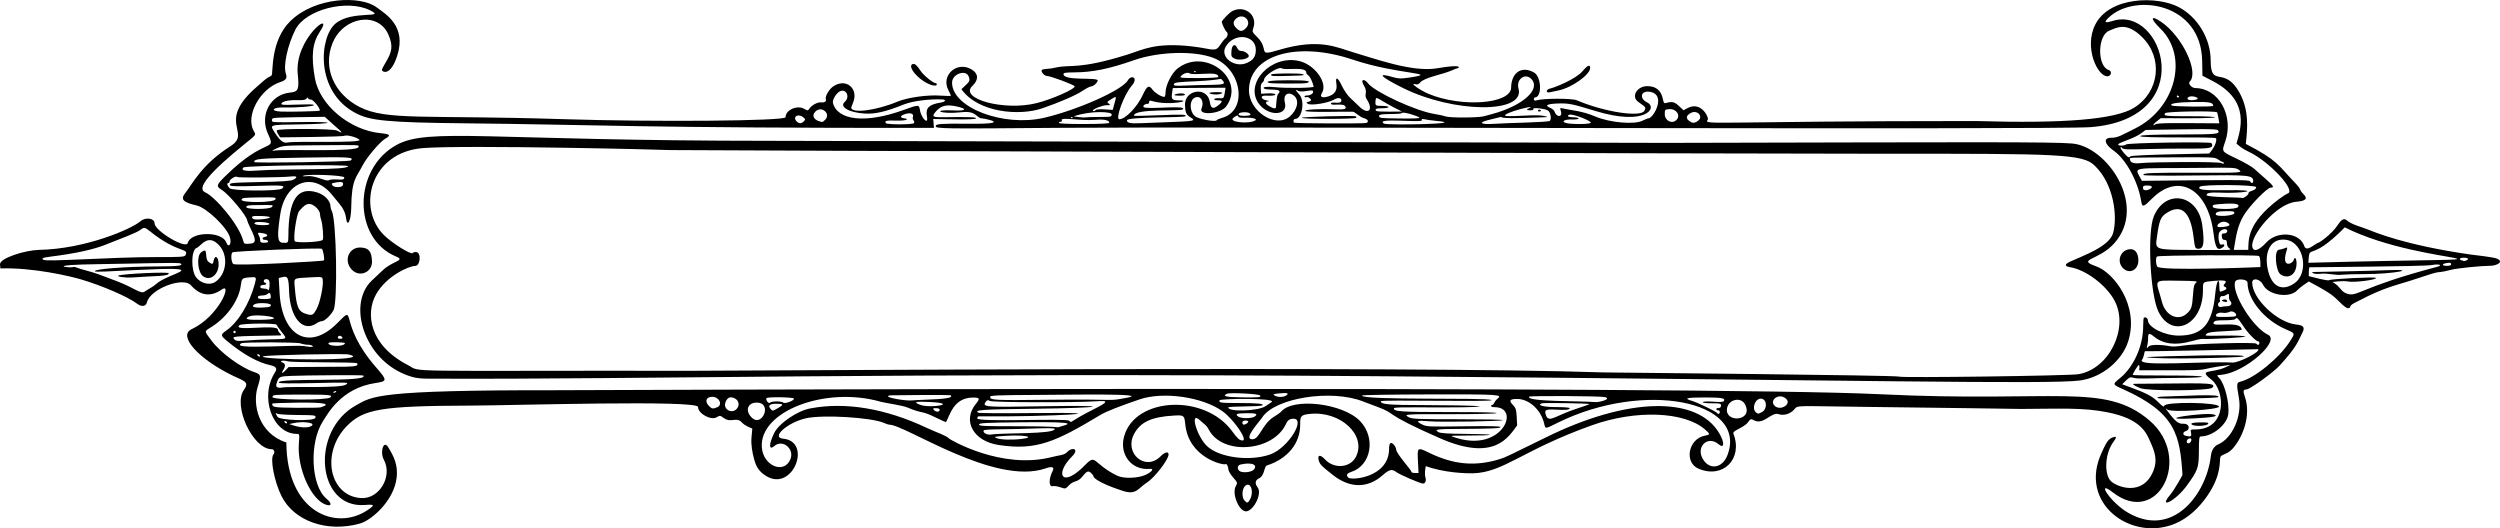 <?xml version="1.0"?>
<svg width="4000" height="845" xmlns="http://www.w3.org/2000/svg" xmlns:svg="http://www.w3.org/2000/svg" enable-background="new 0 0 4000 3775.532" version="1.1" xml:space="preserve">
 <g class="layer">
  <title>Layer 1</title>
  <g id="g10" transform="matrix(1 0 0 1 -3.499 -736.959)">
   <path d="m3366.51,1460.46c3.18,-6.7 8.13,-19.88 15.66,-23.02c7.98,-3.32 8.84,-1.47 2.93,6.31c-13.55,17.83 -15.87,52.24 -3.62,63.54c9.25,8.52 50.71,25.1 67.62,-17.46c6.78,-17.06 1.82,-30.53 -5.07,-45.88c-6.33,-14.11 -14.31,-36.54 -68.58,-47.34c-39.79,-7.92 -76.92,-5.56 -138.77,-5.35c0,0 -135.62,-2.06 -243.07,-3.23c-122.25,-1.34 -112.54,-3.41 -119.87,4.64c-6.07,6.68 -16.65,9.68 -24.46,6.94c-11.55,-4.04 -23.95,17.76 -39.1,9.96c-5.39,-2.77 -5.68,-2.69 -9.6,2.63c-7.12,9.68 -25.67,13.38 -23.63,18.63c15.68,40.36 -16.7,72.8 -55.88,55.99c-23.47,-10.07 -16.06,-48.01 10.31,-52.8c8.76,-1.59 8.76,-2.46 0,-10.03c-33.27,-28.77 -110.71,-31.61 -180.68,-6.63c-112.48,40.17 -140.93,75.55 -190.68,76.89c-9.7,0.26 -45.86,-0.67 -75.29,-11.53c-0.7,4.41 -2.35,11.88 -0.48,18.33c1.51,5.25 -0.33,9.61 -4.06,9.62c-4.01,0 -36.96,-14.18 -42.26,-18.2c-7.35,-5.57 -11.45,-4.62 -22.57,5.17c-23.56,20.77 -51.88,20.68 -78.68,-0.26c-18.72,-14.63 -21.39,-17.34 -23.15,-23.59c-2.6,-9.2 2.29,-10.13 9.89,-1.87c14.63,15.88 40.66,13.69 49.62,-4.17c17.33,-34.5 -25.09,-73.82 -73.89,-68.51c-14.03,1.53 -15.48,3.14 -15.35,16.98c0.29,29.77 -19.93,54.73 -52.93,65.35c-5.27,1.7 -3.65,16.24 -12.55,20.53c-6.75,3.25 -7.51,8.15 -2.34,15.12c6.68,9 -5,34.52 -17.28,37.76c-11.55,3.04 -25.13,-27.72 -17.85,-40.44c2.92,-5.11 2.82,-5.4 -4.45,-13.78c-4.09,-4.7 -7.45,-10.4 -7.47,-12.66c-0.04,-4.78 -3.01,-10.15 -4.68,-8.48c-2.25,2.26 -58.95,-9.54 -64.36,-64.02c-1.41,-14.14 -2.06,-14.63 -17.91,-13.74c-36.1,2.04 -53.82,10.24 -64.05,29.65c-16.24,30.84 18.26,60 42.3,35.75c7.12,-7.17 12.95,-8.54 12.96,-3.03c0.02,8.07 -22.46,37.15 -34.64,44.84c-14.21,8.96 -16.66,20.99 -39.86,12.87c-1.01,-0.36 -46.12,-14.63 -46.12,-24.37c-6.68,-8.43 -9.06,-8.31 -16.23,0.77c-9.37,11.87 -14.22,6.18 -22.93,15.53c-5.11,5.5 -5.15,5.5 -13.41,2.71c-4.55,-1.54 -9.99,-2.34 -12.08,-1.79c-6.55,1.72 -6.62,-11.79 -0.13,-24.43c3.13,-6.1 -0.97,-7.62 -11.03,-4.09c-81.76,28.65 -224.88,-69.88 -250.45,-69.84c-1.2,0 -4.84,-1.2 -8.1,-2.66c-20.05,-9.01 -98.94,-13.7 -125.62,-7.47c-29.67,6.94 -55.92,30.66 -36.02,32.55c47.06,4.49 15.44,85.67 -26.9,59.87c-11.35,-6.92 -16.26,-14.52 -19.56,-26.98c-2.96,-11.17 -5.26,-23.43 -4.2,-35.03l1.29,-14.04c-4.33,-1.84 -11.85,-4.52 -16.92,-10c-8.84,-9.56 -16.91,1.84 -28.97,-7.04c-5.56,-4.1 -5.96,-4.13 -11.18,-1.03c-9.18,5.44 -29.73,-5.93 -29.75,-16.47c-0.02,-11.52 -294.98,-2.48 -364.13,-2.22c-142.98,0.53 -171.31,5.27 -198.29,33.22c-41.4,42.89 -27.48,111.58 23.26,114.75c29.03,1.81 50.73,-34.49 36.55,-61.14c-6.77,-12.72 -0.61,-32.07 6.58,-20.65c9.92,15.75 15.93,29.48 13.87,48.57c-4,37.16 -40.09,68.81 -59.16,74.09c-52.5,14.52 -105.09,-3.99 -125.17,-44.08c-11.34,-22.63 -18.53,-59.66 -12.9,-66.46c2.88,-3.48 1.24,-8.53 -2.77,-8.52c-30.25,0.05 -62.77,-70.13 -44.19,-95.36c9.18,-12.47 -1.2,-14.22 -17.02,-21.82c-55.84,-26.86 -89.38,-64.29 -67.02,-74.8c44.34,-20.86 65.63,-75.76 48.43,-63.6c-17.62,12.45 -34.52,10.18 -49.38,-6.65c-12.64,-14.31 -65.08,5.86 -70.37,27.05c-1.75,7.03 -8.59,7.92 -16.23,2.11c-14.21,-10.8 -55.62,-28.69 -89.7,-38.76c-16.25,-4.8 -76.81,-19.22 -128.61,-17.4c0,0 -0.61,-6.34 -0.61,-6.34c-1,-10.24 40.86,-22.96 62.55,-23.37c74.6,-1.42 148.23,-33.6 162.23,-45.82c8.03,-7 22.52,-4.89 22.53,3.28c0.02,12.14 50.39,42.01 53.12,31.5c4.77,-18.37 54.54,-19.21 61.48,-1.04c3.88,10.15 9.19,2.68 5.87,-8.27c-4.94,-16.24 -37.54,-47.28 -53.36,-50.79c-21.71,-4.83 -26.16,-9.85 -17.83,-20.12c10.77,-13.27 25.6,-45.16 72.18,-74.67c35.14,-22.27 -24.64,-38.02 43.31,-96.02c5.19,-4.43 10.4,-9.62 16.06,-13.41c2.07,-1.4 5.4,-2.2 6.56,-4.13c2.48,-4.15 -2.36,-54.97 29.72,-86.43c40.08,-39.31 112.64,-40.97 137.71,-22.44c15.03,11.12 48.54,30.05 33.5,77.38c-10.97,34.52 -24.61,26.12 -24.62,23.09c0,-1.18 2.66,-6.46 5.9,-11.74c10.97,-17.86 11.95,-27.54 4.53,-44.7c-16.35,-37.81 -72.04,-29.34 -89.43,13.6c-15.77,38.94 1.95,80.84 43.13,102.02c43.35,22.3 106.25,12.52 324.13,19.51c148.63,4.77 357.57,3.01 357.56,-3.01c-0.02,-11.73 18.78,-20.02 30.19,-13.31c5.3,3.12 5.55,3.09 8.38,-0.97c3.74,-5.35 13.03,-10.19 18.3,-9.52c5.18,0.66 8.88,-1.59 7.69,-4.69c-1.74,-4.52 4.81,-16.14 11.8,-20.9c20.32,-13.87 41.12,3.36 31.62,26.2c-1.6,3.84 -2.9,7.27 -2.9,7.62c0.02,9.98 39.75,4.93 74.12,-9.42c15.97,-6.67 48.41,-11.19 68.96,-9.62c9.04,0.69 16.43,0.75 16.43,0.13c0,-0.61 -1.8,-4.56 -4,-8.76c-12.66,-24.18 14.27,-47.63 37.75,-32.86c10.53,6.61 10.76,16.35 0.62,25.95c-21.94,20.77 51.26,40.43 102.67,27.58c24.7,-6.17 62.5,-22.9 60.92,-26.96c-0.97,-2.48 -38.62,-16.5 -44.28,-16.48c-3.9,0 -9.94,-6.68 -8.36,-9.25c1.7,-2.77 9.21,-1.18 21.38,-4.02c25.32,-5.87 36.17,3.87 115.72,-20.97c24.49,-7.65 44.15,-19.96 104.08,-13.01c31.97,3.71 36.55,10.02 44.25,-2.27c2.83,-4.52 6.7,-9.33 8.6,-10.68c3.73,-2.66 4.61,-8.81 1.53,-10.71c-1.8,-1.11 -7.54,-13.16 -7.47,-15.68c0.07,-2.31 12.22,-14.84 16.6,-17.12c20.14,-10.47 41.23,6.47 33.8,27.14c-2.03,5.65 -1.74,6.31 6.38,14.41c20.76,20.69 -2.11,31.47 34.77,20.44c64.49,-19.27 92.83,-3.77 116.84,3.24c36.14,10.55 96.49,32.94 136.13,26.16c44.2,-7.56 34.31,-0.09 32.83,-0.09c-1.05,0 -5.48,1.67 -9.85,3.7c-12.6,5.86 -43.67,10.98 -50.33,19.37c-2.18,2.75 -4.2,3.42 -7.5,2.49c-10.04,-2.8 7.08,9.6 21.48,15.57c53.15,22.01 131.3,16.04 131.78,-10.08c0.44,-24.46 17.08,-35.37 36.79,-24.11c11.92,6.81 12.96,39.75 1.26,39.77c-1.41,0 -3.84,6.83 2.7,4.69c10.26,-3.34 56.64,-3.42 64.34,-0.11c43.88,18.84 103.18,27.85 108.35,16.47c2.37,-5.22 2.52,-5.01 -10.01,-13.89c-11.98,-8.5 -2.04,-25.4 14.81,-25.18c14.09,0.18 22.17,7.17 24.75,21.41c0.81,4.49 2.04,6.32 3.88,5.8c14.34,-4.12 15.57,-1.19 28.97,11.4l6.28,-3.39c22.14,-11.98 35.04,15.54 32.43,18.71c-7.43,9.01 12.27,1.87 429.66,1.87c141.03,4.24 222.39,-2.59 252.41,-21.19c40.76,-25.26 47.01,-79.49 13.02,-113.09c-25.6,-25.3 -41.01,-14.84 -52.59,-10.29c-19.08,7.49 -19.62,57.04 -0.69,63.02c5.19,1.63 4.07,9.1 -1.49,9.91c-15.55,2.24 -39.27,-45.5 -20.08,-82.97c23,-44.9 99.27,-45.81 133.59,-27.59c30.48,16.17 50.93,50.95 50.92,85.28c-0.01,45.28 21.66,7.38 45.99,51.36c15.74,28.46 13,57.01 10.2,82.12c51.23,26.52 51.07,33.38 78,61.45c12.95,13.49 6.24,10.88 14.04,18.66c7.59,7.56 4.38,11.1 -11.36,12.5c-32.72,2.91 -75.5,56.4 -69.96,73.2c3.55,10.8 17.99,-3.41 21.42,-7.31c17.71,-20.2 54.39,-17.12 61.51,5.16c3.41,10.69 18.9,-5.56 22.64,-5.57c1.05,0 21.13,-13.17 31.09,-28.68c5.45,-8.47 9.92,-10.84 13.89,-7.37c7.84,6.85 21.47,10.1 30.95,13.77c14.81,5.73 61.28,25.92 167.42,41.22c3.8,0.55 36.77,4.02 42.36,6.59c12.18,5.59 -2.24,11.22 -8.89,11.3c-17.88,0.21 -54.16,3.9 -64.83,6.6c-31.14,7.88 -6.11,-2.35 -55.77,14.4c-31.56,10.64 -48.89,12.38 -92.63,35.57c-2.21,1.17 -12.6,5.53 -12.6,8.89c-1.91,5.01 -7.02,2.84 -16.83,-7.12c-10.44,-10.62 -17.7,-15.77 -37.2,-26.37l-12.47,-6.77c-5.09,3.46 -13.81,9.11 -18.44,14.1c-12.49,13.47 -46.72,7.82 -54.87,-9.05c-4.49,-9.29 -17.23,-11.63 -17.21,-3.17c0.04,25.72 40.22,63.93 70.44,67c11.77,1.19 14.29,4.58 9.8,13.17c-6.86,13.11 -7.56,21.09 -35.91,52.06c-10.78,11.78 -48.12,38.68 -53.72,38.68c-4.97,0.01 -5.55,2.65 -2.48,11.31c10.45,29.47 -2.65,64.62 -19.62,83.57c-8.49,9.48 -17.33,8.37 -19.42,13.35c-1.93,4.6 3.04,27 -20.58,61.46c-13.11,19.14 -30.46,36.05 -52.12,45.09c-69.74,29.13 -155.81,-32.49 -116.91,-114.4zm174.37,6c1.02,-9.1 5.23,-15.72 11.8,-18.53c22.37,-9.59 38.21,-44.99 33.1,-74c-4.04,-22.87 -3.87,-24.77 2.29,-26.26c22.77,-5.52 62.73,-38.16 79.77,-65.16c8.04,-12.72 8.32,-12.03 -7.84,-19.06c-33.73,-14.67 -60.3,-47.26 -60.46,-74.17c-0.03,-6.1 -18.01,-7.3 -19.89,-1.33c-5.73,18.15 28.46,73.14 52.54,84.52c20.72,9.79 -35.77,59.46 -72.79,63.99c-9.6,1.17 -10.13,0.06 -5.08,5.43c8.81,9.33 16.53,40.07 14.47,57.55c-2,16.97 -25.25,35.82 -44.22,35.85c-2.32,0.01 -2.81,4 -2.87,23.45c-0.09,26.66 -1.5,30.7 -19.21,55.06c-18.53,25.49 -46.06,38.09 -27.17,15.4c8.78,-10.54 20.71,-33.28 20.16,-32.28c-4.07,-63.45 -10.58,-99.41 -95.09,-137.24c-17.28,-7.74 -17.25,-7.63 -4.77,-17.81c22.08,-18.03 37.03,-51.74 36.97,-83.38c-0.01,-6.59 0.48,-12.49 1.1,-13.11c1.92,-1.93 6.39,0.74 6.39,3.82c0.02,11.43 26.73,24.8 49.43,24.74c38.14,-0.09 53.81,-18.22 58.46,-67.68c1.91,-20.21 6.48,-27.36 6.52,-10.18c0.01,10.69 1.27,7.63 7.98,5.25c4.06,-1.44 4.25,-4.24 0.38,-5.71c-7.61,-2.91 17.99,-12.46 -17.31,-9.2c-18.09,1.67 -17.35,1.02 -17.32,15.2c0.09,55.14 -48.92,78.65 -71.15,34.13c-13.3,-26.62 -18.21,-126.75 -7.49,-152.58c18.57,-44.74 70.78,-35.48 77.47,13.74c3.88,28.61 2.45,38.06 -5.78,38.07c-5.6,0.01 -5.91,-0.71 -8.11,-18.96c-4.91,-40.84 -20.08,-53.83 -43.96,-37.66c-8.67,5.88 -10.85,11.39 -14.44,36.57c-3.2,22.36 -5.23,21.62 60.21,21.96c62.15,0.32 59.67,0.44 55.25,-2.79c-6.7,-4.9 -0.55,-13.28 -7.42,-13.27c-2.7,0.01 -3.92,-1.44 -4.36,-5.15c-0.48,-4.12 0.17,-5.16 3.17,-5.17c4.04,-0.01 6.69,-2.77 5.11,-5.33c-2.39,-3.85 -12,0.08 -13.04,5.33c-1.66,8.37 0.71,19.18 3.93,17.93c4.49,-1.73 6.63,0.99 2.98,3.78c-9.29,7.07 -12.39,2.56 -15.56,-22.62c-8.92,-70.72 -56.14,-97.11 -98.21,-54.9c-13.99,14.04 -15.71,14.43 -17.45,3.89c-5.26,-31.9 -24.46,-66.93 -44.29,-80.78c-15.01,-10.49 -16.64,-20.62 -3.29,-20.44c10.01,0.14 15.81,-3.86 37.59,-14.67c65.38,-32.46 86.38,-115.62 40.47,-160.25c-16.33,-15.88 -15.65,-22 1.2,-10.7c33.64,22.57 61.38,80.48 45.96,95.96c-3.05,3.05 3.23,10.14 9.02,10.18c37.49,0.26 62.09,44.43 47.77,85.75c-5.67,16.38 -6.4,15.29 18.02,27.05c12.14,5.84 24.7,13 27.92,15.9c24.93,22.53 36.88,30.57 26.92,30.59c-5.68,0.01 -33.6,28.62 -42.86,43.92c-10.16,16.79 -12.24,31.24 -16.25,55.66l23.16,-0.04c0.55,-16.3 -2.11,-42.33 48.75,-80.94c5.39,-4.1 11.93,-8.26 14.53,-9.25c13.55,-5.18 -30.9,-52.33 -63.32,-67.17c-9.51,-4.35 -14.82,-9.29 -18.85,-12.64c5.62,-20.16 23.92,-67.97 -37.88,-100.02l-16.55,-8.58c0,0 -0.42,-23.68 -0.42,-23.68c-1.67,-92.62 -106.76,-108.29 -148.39,-70.46c-9.51,8.64 -7.98,10.63 5.01,6.51c81,-25.69 139.65,156.11 -35.08,169.9c-56.3,4.44 -1414.17,-0.84 -1643.29,1.06c-197.49,1.64 -204.59,1.55 -204.6,-2.84c0,-3.5 9.3,-4.14 52.98,-3.65c73.84,0.83 23.51,-8.78 18.81,-8.87c-0.78,-0.02 -3.11,-1.5 -5.18,-3.31c-7.25,-6.31 -13.26,-7.63 -27.61,-6.06c-31.64,3.48 -47.81,-5 -9.67,-3.06c19.1,0.96 21.84,-2.33 5.14,-6.17c-16.61,-3.82 -25.67,-1.84 -33.78,7.4c-7.66,8.73 -6.2,9.9 11.96,9.61c39.19,-0.63 53.78,-0.09 51.78,1.92c-2.55,2.56 -43.62,1.34 -68.35,0.94l1.11,14.23c-462.72,0.45 -559.2,-5.48 -746.11,-7.27c-131.99,-1.26 -156.75,-4.7 -179.03,-16.34c-65.36,-34.11 -58.55,-121.75 -32.07,-143.57c26.08,-21.5 81.72,-7.43 55.34,-20.79c-36.65,-18.58 -103.6,-1.42 -119.8,30.7c-12.65,25.08 -19.72,57.89 -15.22,70.72c2.46,7.02 0.3,10.15 -9.2,13.3c-32.48,10.78 -55.97,54.42 -42.17,78.36c3.68,6.39 4.36,5.38 -13.48,19.79c-57.68,46.6 -78.57,71.89 -64.5,78.09c16.1,7.09 54.54,51.72 61.2,78.08c1.12,4.43 1.93,4.78 9.91,4.25c10.73,-0.71 11.13,-5.13 2.13,-23.61c-3.14,-6.45 -5.71,-12.43 -5.71,-13.3c-0.01,-6.81 -29.18,-42.01 -40.72,-49.14c-9.28,-5.72 -8.83,-7.76 4.62,-21.11c67.42,-66.92 83.34,-37.7 69.13,-68.95c-13.65,-30.01 4.22,-62.84 35.79,-65.75c12.84,-1.19 14.49,-5.22 11.98,-29.28c-5.98,-57.34 59.95,-105.25 35.32,-68.04c-11.97,18.08 -14.16,38.91 -7.86,74.49c7.59,42.86 55.57,82.97 105.06,87.84c15.42,1.52 16.96,3.34 7.43,8.82c-8.39,4.83 -29.94,30.29 -36.29,42.88c-9.9,19.62 -17.54,20.96 -18.13,68c-0.26,20.49 -6.33,32.19 -8.29,15.97c-0.94,-7.88 -4.55,-15.61 -10.61,-22.76c-3.18,-3.75 -8.49,-10.19 -11.8,-14.3c-30.39,-37.72 -74.83,-21.13 -82.79,30.9c-5.4,35.3 -4.65,45.08 3.53,45.77c9.09,0.75 9.39,0.41 9.42,-10.83c0.18,-58.16 14.29,-79.45 46.14,-69.61c11.85,3.66 21.28,13.58 21.3,22.39c0,2.04 0.94,5.45 2.09,7.58c7.43,13.84 9.65,146.03 2.65,158.51c-4.98,8.89 -14.45,17.58 -19.16,17.59c-1.76,0 -5.11,1.35 -7.46,3c-22.13,15.56 -42.92,-8.2 -44.4,-50.75c-0.78,-22.58 -2.03,-25.07 -11.37,-22.7l-5.23,1.32l1.36,23.83c4.01,69.89 47.79,93.13 91.89,48.76c33.59,-33.79 -0.78,-2.03 63.02,70.88c17.62,20.15 17.54,21.72 -1.28,24.49c-55.21,8.15 -76.59,49.42 -84.04,60.82c-22.53,34.49 -19.53,103.55 5.41,124.2c8.87,7.34 8.63,12.65 -0.44,9.8c-23.96,-7.52 -46.67,-58.34 -43.7,-97.83c1.14,-15.09 1.05,-15.57 -2.9,-15.56c-39.55,0.07 -60.67,-59.62 -35.01,-98.94c3.64,-5.57 1.3,-9.06 -7.31,-10.89c-20.53,-4.35 -44.22,-17.61 -70.33,-39.36c-9.73,-8.11 -9.85,-9.8 -1.11,-15.77c19.33,-13.22 37.73,-43.27 46.36,-75.7c2.8,-10.54 2.6,-10.76 -9.22,-9.77c-11.2,0.93 -11.93,1.65 -13.44,13.22c-3.06,23.43 -21.9,50.23 -46.09,65.57c-12.98,8.23 -12.92,5.91 -0.57,22.54c14.11,19.02 46.43,42.87 67.79,50.04c11.5,3.87 11.82,5.18 5.86,24.23c-8.33,26.65 0.6,73.71 45.96,88.6c0.56,112.33 79.72,141.49 129.24,108.57c12.97,-8.63 12.44,-9.85 -3.77,-8.61c-76.81,5.84 -87.72,-118.45 -14,-159.46c26.04,-14.49 31.95,-24.51 318.22,-24.14c1.5,0 1832.83,-7.72 2120.99,6.42c280.73,13.74 358.78,-19.41 430.45,42.1c69.62,59.75 13.21,171.05 -58.92,114.84c-27.87,-21.72 -3.92,16.08 24.27,32.49c72.71,42.33 126.03,-31.01 132.74,-90.75zm-1308.47,-127.39c-802.29,-6.23 -1207.55,5.11 -1529.67,3.76c-13.19,-0.05 -27.76,0.71 -40.54,-3.04c-32.26,-9.49 -58.16,-32.77 -72.19,-63.3c-16.05,-34.92 -12.67,-70.96 8.52,-90.79c5.51,-5.15 13.38,-12.56 17.5,-16.47c15.81,-14.98 37.02,-15.33 21.09,-21.9c-69.51,-28.65 -69.06,-140.08 0.7,-178.42c51.39,-28.2 144.88,-6.66 600.07,-6.65c34.71,0 1393.47,3.37 1432.14,3.28c495.6,-1.16 617.15,-1.8 649.19,1.03c55.32,4.89 120.68,98.65 67.44,159.26c-24.77,28.2 -62.08,25.62 -29.28,37.22c27.95,9.88 69.15,62.74 51.38,119.57c-9.87,31.56 -41.99,57.98 -76.62,63c-46.96,6.82 -368.28,-0.86 -1099.73,-6.55zm1096.39,-3.36c49.13,-8.09 81.35,-73.21 58.11,-117.46c-13.03,-24.84 -46.1,-49.78 -71.32,-53.79c-8.95,-1.43 -8.95,-4.75 0,-8.88c20.19,-9.32 62.84,-23.91 68.92,-45.91c7.1,-25.65 1.79,-77.8 -29.79,-107.98c-19.24,-18.39 -57.69,-18.94 -333.42,-18.72c-199.54,0.17 -1936.66,-5.26 -1945.74,-5.9c-10.27,-0.72 -323.59,-8.3 -394.17,-3.29c-86.2,6.1 -106.91,96.09 -63.72,139.21c12.95,12.92 44.04,32.32 46.2,28.82c0.74,-1.19 3.36,-1.89 5.82,-1.55c8.21,1.15 6.32,22.2 -2,22.23c-10.16,0.03 -46.42,16.33 -62.7,45.78c-16.58,29.98 -11.19,80.4 50.73,112.6c24.13,12.55 -25.76,8.8 457.06,9.34c75.53,0.08 1150.62,-7.96 1455.6,2.6c1,0.03 471.43,4.46 473.7,6.72c2.25,2.25 271.7,-1.34 286.72,-3.82zm71.25,-169.96c-9.82,-10.28 -4.55,-27.22 9.28,-29.83c9.58,-1.82 15.55,5.01 15.57,17.81c0.03,15.49 -14.71,22.62 -24.85,12.02zm-2833.72,2.58c-13.64,-14.55 -4.64,-36.33 14.59,-35.34c12.59,0.64 17.1,6.19 17.79,21.87c0.79,17.87 -20.1,26.57 -32.38,13.47zm1437.38,367.31c6.69,-12.99 0.19,-29.37 -8.28,-20.88c-4.88,4.9 -5.31,17.99 -0.76,23c4.25,4.68 5.72,4.33 9.04,-2.12zm222.32,-80.61c-0.03,-19.11 11.27,-3.54 11.27,0.71c0.02,7.15 24.46,32.96 24.47,36.19c0,2.32 8.93,1.86 11.39,1.86l-0.93,-18.73c-1.13,-22.9 -1.13,-22.9 18.19,-13.53c39.5,19.15 73.88,22.11 113.52,9.77c7.72,-2.41 16.98,-6.78 72.65,-34.33c130.26,-64.46 242.19,-67.21 277.73,-6.82c8.8,14.95 8.22,25.59 -0.96,17.66c-17.17,-14.84 -36.99,3.72 -25.27,23.64c10.75,18.28 31.59,14.75 39.51,-6.68c32.2,-87.11 -134.09,-119.05 -270.6,-51.98c-22.81,11.21 -20.47,11.14 -23.12,0.69c-5.42,-21.39 -24.22,-38.16 -42.81,-38.19c-12.04,-0.02 -13.8,2.43 -6.9,9.61c4.68,4.86 5.44,7.27 6.06,19.11l0.71,13.56c-13.66,18.23 -35.84,58.95 -123.28,20.69c-94.16,-41.21 -68.06,-38.51 -100.5,-50.38c-7.75,-2.83 -17.89,-6.66 -22.54,-8.5c-50.89,-20.17 -141.56,-5.81 -161.69,25.61c-4.16,6.48 -30.88,34.85 -15.91,34.83c12.52,-0.02 14.99,-24.44 36.24,-36.95c4.29,-2.52 8.79,-5.78 9.98,-7.22c19,-22.98 98.73,-13.57 126.27,14.91c25.69,26.56 18.09,70.97 -13.94,81.42c-7.27,2.38 -8.71,5.2 -4.69,9.21c4.85,4.83 65.17,-0.24 65.15,-46.16zm-486.16,25.78c17.95,-18.56 11.35,-2.42 50.79,17.1c10.52,5.2 34.02,4.46 46.45,-1.48c9.48,-4.52 13.35,-10.01 6.55,-9.31c-29.11,3.02 -49.58,-22.36 -41.66,-51.64c17.26,-63.75 129.75,-68.88 173.41,-7.92c7.84,10.94 11.51,14.17 16.14,14.16c9.06,-0.02 -13.9,-33.63 -31.83,-46.6c-31.8,-23.01 -94.62,-32.11 -132.67,-19.21c-32.35,10.96 -53.59,19.38 -62.84,24.92c-70.87,42.41 -101.69,57.5 -163.03,48.1c-40.48,-6.2 -58.4,-38.86 -36.17,-65.92c6.9,-8.41 6.15,-10 -4.67,-9.99c-31.68,0.06 -37.21,29.46 -43.23,39.23c-0.23,0.37 -7.4,-2.79 -15.94,-7.01c-25.83,-12.78 -18.44,-4.85 -45.88,-16.33c-8.15,-3.41 -37.03,-7.53 -42.11,-9c-88.99,-25.77 -195.67,15.27 -190.7,73.35c2.52,29.38 35.57,42.75 45.66,18.48c6.92,-16.65 -12.49,-32.65 -25.69,-21.16c-8.82,7.67 -9.03,-2.67 -0.42,-20.49c7.53,-15.59 36.63,-35.59 57.66,-39.63c56.34,-10.81 120.7,-0.04 187.05,31.3c14.34,6.78 31.16,12.05 35.41,17.02c1.05,1.23 83.63,50.27 164.29,29.45c12.64,-3.26 19.38,-2.56 24.93,-8.38c7.75,-8.15 19.63,-4.88 7.41,7.37c-29,29.1 -15.71,51.65 21.09,13.59zm269.54,7.69c7.36,-8.16 -3.47,-12.38 -21.23,-8.26c-4.6,1.07 -5.62,6.26 -1.96,9.92c3.88,3.86 19.2,2.77 23.19,-1.66zm26.18,-24.35c29.86,-10.33 60.73,-62.04 33.95,-56.87c-3.78,0.73 -6.19,2.96 -8.41,7.82c-20.59,44.87 -102,50.89 -123.61,9.13c-3.91,-7.57 -5.95,-7.27 -14.46,-15.17c-16.1,-14.93 -5.38,24.66 11.13,41.11c18.78,18.71 68.09,25.51 101.4,13.98zm1470.63,-25.65c-4.86,1.28 -5.4,8.66 -0.57,7.73c3.74,-0.71 6.67,-9.33 0.57,-7.73zm-1111.24,-50.04c-8.13,0.02 -5.86,-3.74 -3.83,-3.74c2.81,-0.01 2.68,-5.15 8.11,-9.57c8.7,-7.08 4.6,-7.35 -107.79,-7.15c-62.43,0.11 -108.75,0.9 -108.75,1.86c0.02,7.99 202.66,2.78 207.13,7.25c3.35,3.33 -177.08,-1.02 -177.08,1.87c0.01,5.08 11.39,6.03 73.77,6.16c75.9,0.16 112.74,2.32 58.57,3.44c-45.8,0.95 -110.3,-1.15 -111.15,1.41c-1.79,5.41 10.1,6.25 89.2,6.27c52.73,0.01 78.23,0.62 74.53,1.78c-3.14,0.99 -36.17,1.69 -74.67,1.6c-72.21,-0.18 -74.85,0.02 -65.16,5.01c5.24,2.7 14.95,3.08 78.08,3.07c39.65,0 72.09,0.61 72.09,1.37c0,1.98 -99.27,3.57 -118.16,1.89c-19.18,-1.71 -22,-0.51 -11.45,4.85c7.78,3.94 9.43,4.02 66.92,3.2c41.32,-0.59 58.95,-0.24 58.96,1.18c0,2.16 -13.38,2.74 -68.84,3.01c-33.37,0.17 -37.76,0.91 -30.32,5.13c3.19,1.81 14.83,2.58 42.62,2.8c21.02,0.17 38.69,0.78 39.26,1.34c0.97,0.97 -9.78,1.31 -46.05,1.46c-18.23,0.07 -18.54,0.3 -5.62,4.13c72.81,21.61 101.39,-49.69 59.63,-49.62zm-756.93,50.79c23.74,-2.9 4.31,-6.78 -24.88,-4.98c-19.03,1.18 -20.2,1.47 -15.01,3.68c6.13,2.61 24.27,3.2 39.89,1.3zm1871.14,-9.56c-1.12,-5.59 -1.06,-5.63 7.23,-5.65c51.1,-0.08 47.4,-62.6 25.15,-79.81c-22.16,-17.15 1.18,-9.61 22.53,-19.59l8.44,-3.94c-72.36,8.83 -2.25,8.88 -146.39,8.71c0.19,-1.82 1.2,-8.45 -0.51,-8.43c-1.33,0.03 -9.81,13.73 -9.8,15.86c0,0.57 24.92,1 55.37,0.94c75.02,-0.13 64.98,3.64 23,3.74c-47.81,0.14 -68.67,2.33 -76.77,0.03c-6.97,-1.99 -7.02,-0.9 -18.47,10.23l13.62,5c25.32,9.28 35.16,14.56 44.14,23.62c6.58,6.66 9.04,8.2 9.48,5.93c1.33,-7 87.66,-5.83 87.67,1.18c0.01,5.16 -76.38,9.61 -82.54,4.8c-3.55,-2.77 -3.6,-2.73 -0.96,0.84c13.43,18.21 18.51,22.33 26.89,21.8c9.02,-0.57 11.48,9.29 2.99,12c-4.46,1.42 -4.62,5.96 -0.26,7.09c8.76,2.27 10.38,1.51 9.19,-4.35zm2.98,-12.51c-6.17,-2.48 -0.99,-4.39 11.96,-4.41c12.5,-0.02 14.01,0.33 11.97,2.79c-2.26,2.74 -18.4,3.83 -23.93,1.62zm34.67,-16.68c6.49,2.61 -4.16,4.49 -33.43,5.91c-74.18,3.58 20.53,-11.09 33.43,-5.91zm-91.52,-26.78c0,-1.27 3.59,-2.18 8.91,-2.26c26.75,-0.42 94.26,-5 88.41,0.87c-2.13,2.14 -97.32,3.5 -97.32,1.39zm-27.6,-15.77c-11.86,-5.12 -13.92,-6.93 -7.94,-6.93c100.27,-0.18 133.32,-3.6 123.45,6.31c-5.03,5.05 -104.05,5.58 -115.51,0.62zm-1736.67,65.32c-0.01,-2.89 -47.77,0.48 -89.6,0.61c-12.63,0.04 -23.4,0.78 -23.94,1.65c-2.25,3.66 5.15,7.77 11.99,6.66c18.32,-3 101.56,-0.2 101.55,-8.92zm-52.11,-10.69c-59.7,0.69 -68.97,1.17 -68.97,3.6c0,2.44 8.05,2.81 60.44,2.76c59.71,-0.05 65.87,1.76 65.87,1.76c10.27,-3.95 49.04,-9.33 -57.34,-8.12zm-1137.43,6.07c8.64,-5.11 -12.67,-8.33 -29.57,-4.47l-5.63,1.29l6.57,2.14c11.75,3.83 23.21,4.24 28.63,1.04zm1494.52,-8.84c-4.37,0 -6.29,3.4 -3.49,6.19c2.26,2.25 14.89,-6.21 3.49,-6.19zm-1536.52,0.8c-2.44,0 -0.19,3.75 2.32,3.75c2.44,0 0.2,-3.75 -2.32,-3.75zm1293.42,-18.57c24.13,-12.13 24.96,-14.47 4.67,-13.04c-32.73,2.32 -165.5,1.93 -170.05,-0.49c-3.54,-1.89 -4.61,-1.7 -6.7,1.17c-6.29,8.63 -2.44,8.94 91.17,7.26c115.73,-2.06 101.03,2.73 -12.26,4.01c-85.57,0.96 -98.27,1.84 -91.02,6.3c1.39,0.86 38.55,1.15 82.57,0.65c163.67,-1.86 33.6,6.45 -81.83,5.17c-1.29,-0.01 -2.35,1.45 -2.34,3.26c0,6.46 142.68,-0.5 147.04,3.84c4.43,4.43 -1.1,1.9 38.75,-18.13zm-538.86,-10.9c-15.14,0.02 -18.97,14.18 -6.73,24.88c15.99,13.97 32.53,-24.93 6.73,-24.88zm1313.75,9.14c10.67,-3.37 19.06,-6.46 18.65,-6.87c-1.12,-1.12 -73.37,-2.24 -76.13,-1.19c-8.26,3.17 2.99,6.11 23.29,6.07c11.85,-0.02 21.35,0.73 21.35,1.7c0.01,2.72 -5.31,3.29 -22,2.39c-17.1,-0.92 -19.2,0.38 -15.64,9.69c4.63,12.12 15.82,-0.84 50.48,-11.79zm267.78,-6.23c-7.19,-13.85 -29.13,-7.03 -29.1,9.05c0.04,20.87 42.6,16.93 29.1,-9.05zm-2287.71,21.64c1.69,-4.41 1.17,-4.5 -29.55,-4.76c-15.92,-0.13 -30.01,-1.06 -31.3,-2.07c-3.21,-2.49 -2.95,-0.27 0.59,5.11c3.74,5.68 58.16,7.24 60.26,1.72zm1503.25,-2.33c5.61,-4.11 2.11,-5.49 -13.41,-5.29c-15.7,0.2 -18.54,1.36 -13.08,5.34c4.72,3.44 21.78,3.41 26.49,-0.05zm741.28,-9.89c-3.58,0 -4.18,-3.75 0.94,-3.76c2.5,0 3.75,-1.26 3.74,-3.76c0,-3.44 -1.25,-3.75 -15.13,-3.72c-20.4,0.03 -18.07,-4.14 2.77,-2.57c11.5,0.86 15.95,0.55 17.01,-1.18c2.75,-4.45 -3.77,-5.61 -31.42,-5.59c-28.46,0.02 -33.62,1.45 -19.69,5.48c8.48,2.45 38.63,16.96 40.17,19.32c3.39,5.24 7.12,-4.23 1.61,-4.22zm70.26,2.76c8.62,-4.48 8.26,-19.65 -0.51,-21.32c-10.25,-1.96 -17.09,16.94 -8.18,22.59c2.94,1.86 2.56,1.91 8.69,-1.27zm-1321.5,-6.21c-4.99,0.01 -5.51,0.42 -3.52,2.82c1.29,1.55 3.93,2.81 5.87,2.81c3.98,-0.01 6.3,-5.65 -2.35,-5.63zm-317.69,-0.46c3.89,-5.96 1.23,-13.18 -5.84,-15.85c-6.39,-2.42 -10.32,-0.54 -13.18,6.29c-5.2,12.43 11.63,20.88 19.02,9.56zm64.62,0.43c9.9,-5.67 9.33,-7.05 -2.92,-7.03c-10.74,0.02 -13.73,3.37 -8.05,9.02c2.88,2.87 2.31,2.97 10.97,-1.99zm780.17,-3.09c4.94,-3.29 9.36,-6.27 9.81,-6.62c8.68,-6.92 -82.25,-5.62 -83.3,-2.84c-1.49,3.89 1.55,4.32 30.26,4.35c30.52,0.03 41.97,1.17 37.87,3.78c-3.61,2.3 -54.14,1.09 -54.14,3.32c0.01,7.49 47.62,5.89 59.5,-1.99zm830.03,-14.02c-10.53,-5.86 -23.35,4.61 -15.81,12.91c9.55,10.52 31.55,-4.14 15.81,-12.91zm-1707.04,15.57c8.9,-4.07 2.85,-16.59 -8.02,-16.58c-9.86,0.02 -12.62,7.05 -5.65,14.44c4.62,4.91 6.86,5.26 13.67,2.14zm-634.8,0.29c17.96,-5.55 6.78,-7.95 -35.23,-7.57c-23.21,0.21 -42.21,0.95 -42.21,1.63c0.01,5.86 2.29,6.26 38.04,6.61c19.87,0.19 37.59,-0.11 39.4,-0.67zm973.66,-8.63c-22.05,-1.01 -25.8,0.09 -14.87,4.38c16.8,6.59 64.92,-2.08 14.87,-4.38zm-233.39,1.05c2.52,2.51 18.02,-3.39 16.98,-6.46c-0.8,-2.37 -42.37,-3 -43.82,-0.67c-1.73,2.8 3.33,9.47 5.52,7.27c2.76,-2.77 18.78,-2.67 21.32,-0.14zm1314.99,-8.8c-5.81,-1.8 -120.57,-2.45 -121.66,-0.68c-5.13,8.33 82.12,6.58 106.91,8.69c4.13,0.34 25.75,-4.59 14.75,-8.01zm-1046.93,-2.75c-1.41,-1.41 -84.85,-0.25 -96.16,-0.14c-2.32,0.02 -4.22,0.79 -4.22,1.72c0.01,2.49 27.8,7.29 37.55,6.48c21.76,-1.8 69.76,-1.16 62.83,-8.06zm282.19,3.66c37.88,-7.15 -89.09,-4.7 -144.66,-4.42c-63.82,0.32 -74.61,0.77 -74.61,3.1c0.01,5.37 6.59,5.69 94.19,4.62c115.83,-1.43 90.72,3.19 125.08,-3.3zm-1275.01,-0.37c4.92,-4.1 -1.3,-4.68 -49.8,-4.58c-40.8,0.09 -42.25,0.22 -42.76,3.85c-0.71,4.95 86.66,5.64 92.56,0.73zm1487.49,-3.27c-2.63,-2.62 -48.57,-4.86 -53.08,-2.59c-7.46,3.77 -2.02,5.2 21.6,5.65c28.83,0.56 34.54,0 31.48,-3.06zm42.11,-0.01c4.91,-3.6 1.74,-4.52 -11.19,-3.24c-9.88,0.98 -10.8,1.4 -7.51,3.4c5.03,3.05 14.44,2.97 18.7,-0.16zm-1522.07,-6.79c-3.25,1.25 -3.84,2.6 -1.14,2.59c2.27,0 5.14,-4.13 1.14,-2.59zm17.72,-10.64c4.64,-3.56 4.11,-3.58 -50.86,-2.32c-37.38,0.86 -55.94,0.65 -56.74,-0.65c-5.28,-8.5 146.74,0.19 135.06,-11.45c-0.95,-0.94 -89.01,-0.47 -115.71,0.62c-19.15,0.78 -19.62,1.05 -23.31,13.43c-1.33,4.47 2.32,6.47 9.41,5.17c12.06,-2.22 93.76,1.66 102.15,-4.8zm-92.05,-27.93c94.34,-1.12 114.43,1.59 109.69,-6.04c-1.47,-2.37 -102.37,-0.73 -111.21,-3.24c-7.5,-2.14 -14.65,-0.35 -8.15,2.04c4.83,1.78 5.17,5.69 1.04,12.01c-2.93,4.49 -3.42,9.14 8.63,-4.77zm3110.21,-7.19c10.65,0.56 46.29,-18.03 41.02,-21.4c-0.3,-0.19 -181.96,4.1 -180.96,3.1c-0.37,0.38 -1.1,3.06 -1.62,5.96c-0.52,2.91 -1.91,6.45 -3.08,7.86c-9.61,11.63 97.55,2 144.64,4.48zm-138.01,-8.82c13.46,-1.03 167.03,-5.41 155.73,-0.81c-3.82,1.56 -138.41,5.51 -155.73,0.81zm-2875.79,-4.1c-7.58,-1.89 -133.3,0.86 -137.1,2.99c-10.21,5.74 182.05,8.21 137.1,-2.99zm-145.43,-0.45c-2.45,0 -0.19,3.75 2.32,3.75c2.44,-0.01 0.2,-3.76 -2.32,-3.75zm3058.37,-12.97c4.68,1.07 12.13,0.79 21.58,-0.81c18.61,-3.16 116.02,-5.72 117.65,-3.09c1.76,2.85 4.7,2.28 4.7,-0.92c0,-1.55 -0.85,-2.81 -1.88,-2.81c-3.7,0 -16.7,-13.45 -24.48,-25.35c-7.9,-12.08 -9.98,-13.83 -12.19,-10.25c-0.63,1.03 -8.25,1.89 -16.93,1.9c-13.48,0.03 -16.05,0.54 -17.65,3.54c-4.89,9.18 43.98,-4.61 44.88,11.61c0.03,0.62 -11.9,1.65 -26.53,2.3c-20.36,0.91 -27.27,1.87 -29.49,4.1c-3.63,3.65 -4.91,3.52 29.82,2.94c14.96,-0.24 29.32,0.35 31.91,1.33c3.91,1.49 -54.74,4.86 -69.44,3.99c-1.55,-0.09 -9.35,1.64 -17.32,3.85c-25.48,7.03 -45.1,4.36 -60.05,-8.17c-6.44,-5.4 -8.91,-4.69 -8.63,2.47c0.41,10.76 -4.92,21.19 0.07,14.71c4.55,-5.9 30.32,-2.18 33.98,-1.34zm-2978.59,0.83c13.76,1.9 7.63,-3.03 0.2,-3.02c-3.49,0.01 -8.72,-0.96 -11.63,-2.14c-5.26,-2.15 -91.5,-2.31 -94.93,-0.18c-7.96,4.94 4.28,6.22 48.12,5.03c53.08,-1.42 45.42,-1.45 58.24,0.31zm59.24,-5.68c-1.51,-1.51 -24.23,-1.89 -25.68,-0.44c-2.41,2.43 3.92,4.86 12.61,4.84c11.31,-0.02 14.07,-3.41 13.07,-4.4zm-100.99,-17.71c-4.13,-5.21 -7.83,-10.42 -8.22,-11.58c-0.95,-2.82 -55.71,-2.32 -59.14,0.55c-13.77,11.46 61.37,-2.58 61.39,7.49c0.01,5 9.51,8.91 2.65,9.03c-78.32,1.35 -76.61,1.19 -72.13,6.57c1.81,2.17 5.08,2.63 13.88,1.93c69.46,-5.47 74.77,2.65 61.57,-13.99zm90.89,6.65c-2.25,2.27 -1.02,4.25 2.64,4.25c8.64,-0.02 0.03,-6.92 -2.64,-4.25zm-166.31,-8.6c-2.48,0.01 -2.47,3.76 0.01,3.76c2.48,-0.01 2.47,-3.76 -0.01,-3.76zm3123.9,-27.75c7.13,-6.57 8.29,-10.15 9.64,-29.65c0.93,-13.35 1.87,-17.14 4.83,-19.45c3.35,-2.62 0.79,-2.92 -28.35,-3.26c-43.49,-0.5 -35.64,-2.59 -26.09,34.14c5.7,21.94 25.94,31.17 39.97,18.22zm77.78,4.36c3.71,-3.34 -4.41,-9.53 -9.29,-7.09c-3.47,1.74 -7.86,2.34 -11.75,1.62c-6.7,-1.24 -13.5,3.41 -9.01,6.17c1.9,1.18 28.67,0.55 30.05,-0.7zm-3179.25,0.86c-7.28,3.91 -1.61,5.37 19.34,4.98c52.84,-0.98 -7.37,-11.42 -19.34,-4.98zm109.14,-12.86c5.47,-10.17 11.14,-38.08 9.49,-46.66c-0.86,-4.46 -0.92,-4.47 -20.83,-3.37c-27.08,1.49 -25.19,0.12 -23.74,17.22c2.56,30.18 5.62,37.34 17.53,41.06c10.31,3.21 11.75,2.54 17.55,-8.25zm3056.87,-3.93c6,-0.04 8.51,-4.51 4.68,-8.32c-4.71,-4.7 1.37,-15.2 -6.33,-9.78c-2.18,1.53 -5.03,2.38 -6.33,1.88c-2.52,-0.96 -5.37,4.25 -3.74,6.87c0.54,0.86 0.12,2.11 -0.93,2.76c-4.08,2.53 -2.15,8.97 2.33,7.76c2.32,-0.62 6.97,-1.15 10.32,-1.17zm-6.11,-7.56c-3.54,-1.35 -3.56,-1.51 -0.35,-2.83c1.88,-0.76 4.27,-0.53 5.33,0.52c2.64,2.63 -0.42,4.05 -4.98,2.31zm-3124.22,5.67c-0.01,-3.34 -21.11,-4.28 -26.12,-1.17c-6.48,4.02 -0.59,6 15.09,5.06c8.96,-0.53 11.04,-1.26 11.03,-3.89zm-0.02,-12.23c-0.01,-6.33 -2.07,-8.68 -5.02,-5.73c-4.63,4.65 -15.63,0.84 -15.63,5.62c0.01,2.16 2.41,2.81 10.33,2.79c7.66,-0.01 10.32,-0.7 10.32,-2.68zm3465.75,-48.82c10.43,-2.75 3.53,-5.17 -8.27,-2.9c-12.08,2.32 -191.2,3.31 -195.59,3.57c-1.56,0.1 -1.12,15.19 -1.13,14.19c5.61,1.41 30.8,8.2 32.71,6.4c2.17,-2.05 72.5,-5.52 74.51,-3.68c3.2,2.91 -34.31,7.84 -44.36,5.83c-8.11,-1.62 -24.87,0.73 -24.87,0.73c2.6,1.99 5.94,3.82 8.24,6.11c4.83,4.81 7.23,9.88 14.2,12.4c17.81,6.43 18.42,-9.39 144.56,-42.65zm-186.73,11.06c-11.73,1.39 -13.99,-2.76 -12.21,-2.86c0,0 87.53,-1.53 120.12,-2.92c50.74,-2.15 10.76,6.44 -39.51,6.33c-13.48,-0.03 -28.26,0.39 -32.84,0.92c-12.62,1.47 -22.82,-2.98 -35.56,-1.47zm-3462.7,16.48c19.51,-18.24 95.61,-28.69 -31.3,-22.52c-44.57,2.17 -66.63,3.66 -66.63,1.86c0,-3.62 50,-7.42 99.83,-7.58c33.65,-0.11 42.86,-1.31 37.12,-4.84c-3.19,-1.97 -75.02,0.46 -129.46,1.16c-90.7,1.19 -47.81,6.28 -43.32,4.85c4.88,-1.56 5.42,1.33 21.75,5.29c13.78,3.34 28.85,9.35 48.83,16.94c29.36,11.14 38.56,21.48 45.08,16.81c6.07,-4.34 13.19,-7.38 18.1,-11.97zm-60.38,-13.59c7.18,-2.93 80.7,-6.34 80.71,-3.75c0,5.15 -19.52,3.94 -58.18,6.73c-11.86,0.85 -25.94,-1.6 -22.53,-2.98zm241.39,8.25c-1.36,-3.53 -8.63,-3.35 -8.63,0.21c0.01,4.11 3.76,1.83 3.76,4.69c0.01,3.04 -9.38,0.29 -9.37,4.71c0.01,4.6 10.04,1.24 12.57,5.14c1.76,2.7 3.27,-10.61 1.67,-14.75zm3239.99,4.3c24.44,-16.54 15.89,-65 -12.29,-69.71c-23.89,-4 -36.97,17.7 -29.54,49.01c6.14,25.85 22.37,33.88 41.83,20.7zm-21.4,-14.17c-8.4,-5.22 -10.99,-38.93 -3.05,-39.8c11.19,-1.22 15.1,-7.31 12.69,0.27c-9.96,31.29 9.41,22.09 10.85,16.56c2.02,-7.79 5.51,-1.66 4.59,8.07c-1.45,15.4 -13.12,22.33 -25.08,14.9zm-3305.01,11.86c18.38,-12.09 21.65,-42.01 6.41,-58.63c-18.29,-19.94 -29.2,1.67 -36.06,4.1c-8.82,3.13 -9.38,35.85 -0.81,47.05c7.47,9.77 21.68,13.25 30.46,7.48zm-19.16,-9.06c-8.79,-6.13 -11.05,-32.26 -3.32,-38.37c13.04,-10.29 4,9.79 12.43,15.67c5.73,3.99 6.46,3.74 7.74,-2.73c1.58,-7.99 6.12,-7.15 7.5,1.4c2.99,18.54 -11.59,32.94 -24.35,24.03zm3291.53,-14.8c-0.01,-4.11 0.5,-15.46 -2.38,-17.76c-2.5,-2.01 -159.63,-1.21 -162.91,0.82c-2.39,1.49 -2.25,11.49 0.22,16.1c4.06,7.54 162.69,0.94 165.07,0.84zm304.93,-3.61c0.59,-0.96 0.3,-2.22 -0.65,-2.8c-2.56,-1.58 -13.46,1.02 -12.27,2.92c1.36,2.2 11.55,2.1 12.92,-0.12zm-169.92,-59.97c-57.95,59.26 -55.89,22.58 -58.29,56.68c414.13,-11.29 190.08,9.83 58.29,-56.68zm-3233.45,52.92c1.54,-1.54 -1,-16.41 -3.17,-18.58c-1.95,-1.94 -140.56,3.56 -143.11,5.69c-3.05,2.54 -1.91,16.52 1.53,18.69c4.99,3.14 143.23,-4.27 144.76,-5.8l-0.01,0zm3427.68,0.11c5.2,-2 3.19,-4.49 -3.61,-4.48c-6.84,0.01 -8.99,2.86 -3.28,4.34c1.81,0.47 3.43,0.95 3.61,1.07c0.17,0.12 1.65,-0.3 3.28,-0.93zm-3693.9,-5.45c36.21,0.08 43.27,-0.35 44.58,-2.7c6.85,-12.29 -11.86,-2.68 -55.95,-38.1c-8.96,-7.19 -10,-7.37 -15.99,-2.69c-5.65,4.43 -31.41,14.11 -56.05,23.79c-20.22,7.95 -48.17,13.99 -88.18,19.04c-12.1,1.53 -14.47,2.6 -10.99,4.94c5.59,3.75 107.69,-4.43 182.58,-4.28zm172.2,-27.58c-5.26,-0.04 -5.52,-3.5 -0.36,-4.73c6.27,-1.49 4.58,-4.58 -3.21,-5.9c-14.52,-2.44 -4.31,1.69 -4.29,11.42c0.01,3.2 1.19,3.88 6.74,3.87c9.97,-0.02 5.63,-4.62 1.12,-4.66zm92.17,0.02c1.77,-2.49 -0.12,-25.95 -2.62,-32.48c-0.96,-2.52 -1.75,-6.57 -1.76,-9c-0.01,-6.24 -10.28,-15.96 -16.85,-15.95c-5.29,0.01 -8.88,2.48 -16.42,11.29c-4.18,4.9 -9.67,41.65 -7.18,48.11c1.35,3.49 42.23,1.7 44.83,-1.97zm3050.05,-22.82c2.91,-1.73 -2.98,-6.18 -8.18,-6.17c-5.71,0.01 -11.89,4.82 -10.03,7.81c1.06,1.72 14.62,0.5 18.21,-1.64zm-3135.59,-3.06c-0.75,-2.24 -19.3,-3.84 -22.56,-1.94c-3.87,2.25 1.91,4.32 12.04,4.31c8.21,-0.02 11.09,-0.66 10.52,-2.37zm-13.16,-12.26c-13.89,-0.49 -16.71,0.48 -12.76,4.42c3.97,3.96 49.49,-3.09 12.76,-4.42zm3157.18,-4.49c0.54,-2.85 -0.97,-3.28 -11.56,-3.26c-13.93,0.02 -18.12,1.18 -18.12,5c0.01,4.41 28.84,2.72 29.68,-1.74zm5.86,-9.73c3.81,-4.61 -3.31,-6.48 -20.62,-5.43c-19.21,1.17 -20.82,1.61 -19.4,5.3c1.56,4.04 36.68,4.16 40.02,0.13zm-3145.7,-0.27c2.78,-3.37 3.93,-3.21 -21.59,-3.05c-15.41,0.09 -18.88,0.63 -19.37,3.02c-0.88,4.24 37.46,4.26 40.96,0.03zm5.52,-12.04c1.84,-3.47 0.94,-3.58 -25.72,-3.24c-24.69,0.31 -27.71,0.7 -28.27,3.63c-1,5.27 51.17,4.89 53.99,-0.39zm3157.15,-10.09c-0.01,-4.07 12.2,-3.54 12.19,-9.48c-0.01,-4.04 -86.11,-4.77 -90.1,-0.76c-4.63,4.66 5.99,6.1 40.83,5.53c63.48,-1.05 29.82,5.91 -11.54,3.84c-12.24,-0.62 -19.48,0.97 -18.45,4.06c1.26,3.79 54.67,3.38 57.75,4.6c1.08,0.42 9.33,-4.5 9.32,-7.79zm-162.49,-12.2c-5.2,0.01 -6.45,0.74 -6.45,3.77c0.02,10.35 27.16,-3.81 6.45,-3.77zm-2983.93,4.92c6.13,-5.1 1.4,-5.62 -39.54,-4.31c-31.09,1 -42.36,0.78 -43.36,-0.84c-2.47,-3.97 0.41,-4.29 48.22,-5.31c35.37,-0.76 48.77,-1.69 52.61,-3.65c7.61,-3.88 6.3,-6.35 -2.82,-5.31c-15.09,1.73 -86,2.37 -86.98,0.79c-1.47,-2.37 -12.02,3.71 -12.02,6.91c0,1.52 -0.84,2.77 -1.87,2.77c-3.05,0.01 -2.14,4.16 1.84,8.38c4.23,4.5 78.61,5 83.92,0.57zm97.2,-5.12c1.81,-4.74 -1.06,-6.33 -9.06,-4.99c-9.4,1.57 -9.87,1.92 -7.04,5.33c2.83,3.4 14.77,3.15 16.1,-0.34zm3056.7,-6.31c-0.02,-10.14 -4.77,-10.63 -92.68,-9.55c-47.84,0.59 -82.14,0.3 -82.76,-0.69c-2.04,-3.31 10.04,-3.85 82.02,-3.67c76.41,0.19 77.73,0.09 69.69,-5.16c-4.53,-2.96 -9.78,-3.23 -51.21,-2.71c-127.1,1.59 -115.51,-3.92 -103.11,20.79c145.16,-1.44 172.06,-2.04 173.19,0.88c1.27,3.28 4.86,3.36 4.86,0.11zm-3065.63,-3.16c9.68,0.56 10.91,0.22 11.38,-3.13c0.54,-3.75 -62.54,-6.09 -66.17,-2.45c-0.65,0.65 2.45,0.79 6.88,0.31c13.95,-1.54 30.62,9.5 34.77,6.36c1.25,-0.94 7.16,-1.44 13.14,-1.09zm17.38,-21.28c0,-3.09 -164.31,-1.01 -167.43,2.12c-4.4,4.41 2.18,6.25 18.23,5.1c51.42,-3.69 149.21,-0.28 149.2,-7.22zm2997.64,-4.86c5.38,2.87 3.91,-1.94 1.68,-1.94c-1.08,0 -4.31,-1.74 -7.19,-3.86c-5.08,-3.73 -7.31,-3.84 -70.79,-3.45c-77.07,0.47 -70.24,0.22 -70.24,2.57c0.01,6.03 5.53,8.01 18.27,6.57c14.42,-1.63 122.92,-2.74 128.27,0.11zm-2993.22,-4.29c5.71,-5.26 -2.35,-5.75 -75.35,-4.54c-72.04,1.18 -79.25,1.83 -79.24,7.08c0.01,2.12 152.24,-0.37 154.59,-2.54zm2847.72,-6.68c0.99,-0.99 29.13,-2.35 63.72,-3.08l61.93,-1.32c11.29,-12.41 12.17,-22.56 11.04,-24.39c-1.79,-2.88 -125.29,0.42 -121.27,-3.61c1.64,-1.65 18.57,-2.3 63.23,-2.46c61.16,-0.21 64.84,-0.61 61.07,-6.7c-1.7,-2.73 -28.2,-1.96 -115.76,-0.57c-10.03,7.56 -11.1,9.46 -37.7,19.56c-15.46,5.86 2.9,7.12 6.35,3.66c2.61,-2.63 135.14,-4.69 136.73,-2.13c7.83,12.62 -18.34,7.15 -99.42,9.46c-35.37,1.01 -41.62,0.77 -43.59,-1.64c-1.96,-2.41 -2.3,-2.42 -2.34,-0.08c-0.06,2.62 10.77,15.08 13.1,15.08c0.62,0 1.93,-0.8 2.91,-1.78zm-2835.3,-15.06c-0.01,-3.28 5.31,-3.06 -62.73,-2.59c-57.46,0.4 -58.14,0.45 -68.5,5.09c-6.77,3.03 -8.48,4.32 -4.84,3.64c16.74,-3.11 136.08,2.89 136.07,-6.14zm1.35,-11.44c-3.95,-3.93 -20.04,-8.18 -23.89,-6.3c-3.64,1.78 -91.24,2.41 -102.93,2.55c-1.36,-2.07 -6.53,-9.16 -5.26,-11.22c1.94,-3.16 90.04,-2.83 96.17,0.36c17.74,9.21 -0.14,-3.94 -19.55,-22.02c-87.48,1.31 -83.78,0.55 -84.46,5.34c-0.53,3.68 0.36,3.74 45.05,3.06c62.39,-0.96 55,2.95 -1.8,3.73c-48.17,0.67 -46.96,0.28 -39.16,12.48c8.65,13.53 13.95,17.85 20.31,16.56c14.07,-2.83 121.52,1.44 115.52,-4.54zm2975.83,-26.21c-0.5,-2.95 -2.49,-15.78 -3.54,-17.55c-1.62,-2.72 -80.65,-1.52 -82.95,1.26c-3.76,4.54 -0.07,4.99 40.54,4.91c50.03,-0.08 69.5,4.32 -47.75,3.12l-5.78,4.59c-8.12,6.45 -6.46,8.27 -3.09,5.46c3.34,-2.78 30.2,-2.24 102.57,-1.79zm-1252.32,-3.8c-19.8,-1.76 -25.62,-5.15 -23.4,-1.58c3.47,5.59 -77.01,-4.49 -60.82,5.84c4.61,2.94 137.98,0.5 84.22,-4.26zm181.12,-0.15c3.13,-2.61 1.11,-14 -2.93,-16.52c-5.1,-3.17 -25.29,-5.32 -23.55,-2.5c0.91,1.46 -0.53,2.17 -4.4,2.18c-6.8,0.01 -7.33,-1.3 -1.52,-3.82c8.55,-3.72 -12.14,0.46 -25.61,5.16c-43.99,15.36 30.29,2.94 49.56,7.82c7.72,1.95 10.21,1.73 -34.54,3.07c-61.36,1.84 -13.14,-6.49 -53.67,2.89c-19.14,4.44 -14.45,8 8.46,6.42c21.19,-1.45 85.33,-2.31 88.2,-4.7zm-15.84,-17.73c2.6,1.61 2.12,2.74 -1.18,2.74c-3.95,0.01 -1.12,-4.15 1.18,-2.74zm81.01,21.15c4.28,-2.3 -28.42,-15.18 -33.74,-13.29c-5.23,1.86 -1.82,4.18 6.11,4.17c4.65,-0.01 8.45,0.85 8.45,1.91c0,1.12 -4.32,1.79 -10.4,1.6c-11.37,-0.35 -17.63,2.85 -10.51,5.37c6.81,2.41 35.74,2.58 40.09,0.24zm-1082.42,0.15c0.66,-1.08 0.27,-3.09 -0.87,-4.46c-1.14,-1.37 -1.6,-3.73 -1.02,-5.24c2,-5.25 -3.6,-7.49 -12.08,-4.83c-8.1,2.55 -9.24,5.79 -2.37,6.79c10.86,1.58 2.6,4.23 -11.75,3.77c-15.91,-0.51 -19.38,0.3 -17.09,4c1.65,2.66 43.54,2.63 45.18,-0.03zm312.46,-0.4c-0.01,-4.24 -8.22,-6.01 -22.27,-4.81c-25.02,2.16 -57.87,-5.53 -53.63,1.32c1.54,2.47 -4.81,0.78 -4.81,3.56c0,1.2 14.71,1.85 40.36,1.81c24.67,-0.04 40.35,-0.77 40.35,-1.88zm129.5,-9.04c-6.34,-3.73 -7.93,-7.32 -8.45,-19.11c-1.1,-25.19 35.64,-30.43 39.65,-5.66c1.74,10.78 4.99,12.38 12.87,6.35c8.32,-6.37 8.29,-8.59 -0.12,-8.57c-9.32,0.01 -6.05,-3.96 2.06,-3.43c8.77,0.57 7.54,1.15 10.46,-16.75c-53.72,0.38 -30.71,0.22 -84.42,0.59c-2.44,16.42 -4.1,19.63 9.6,19.66c24.07,0.06 -15.76,9.23 -43.17,0.95c-7.67,-2.31 -1,4.79 -7.86,4.8c-3.64,0.01 -6.95,3.18 -5.16,4.96c4.63,4.61 70.19,-3.88 62.69,3.65c-3.58,3.59 -78.16,-1.76 -78.25,10.2c0,0.52 18.19,0.17 40.44,-0.76c36.99,-1.56 44.64,-1.26 41.76,1.63c-2.52,2.53 -93.46,0.66 -93.45,6.5c0.01,4.23 5.39,5.35 22.25,4.62c80.81,-3.49 92.53,-1.73 79.1,-9.63zm-8.51,-36.29c0.72,1.17 -2.63,1.87 -8.8,1.87c-20.93,-0.03 5.74,-6.8 8.8,-1.87zm50.09,-3.81c8.34,0.01 11.01,0.55 9.03,1.83c-8.38,5.44 -34.3,-1.85 -9.03,-1.83zm239.93,49.31c4.82,-1.54 2.9,-5.94 -3.26,-7.47c-7.05,-1.76 -14.66,-10.28 -17.98,-10.48c-9.3,-0.58 -76.34,1.7 -76.35,-1.48c0,-2.12 24.41,-3.35 47.64,-2.41c15.63,0.63 18.95,-0.32 16.47,-4.73c-3.28,-5.84 -22.83,-0.09 -22.83,-4.33c-0.01,-4.2 15.4,1.65 16.53,-4.29c0.95,-4.95 -5,-6.08 -11.56,-2.19c-9.27,5.49 -36.49,9.93 -41.82,6.81c-3.33,-1.96 -3.29,-2.13 0.71,-3.26c2.32,-0.66 4.22,-1.84 4.22,-2.62c0,-2.46 -5.39,-6.01 -7.3,-4.82c-1.01,0.62 -2.36,0.27 -3.01,-0.77c-0.7,-1.13 1.07,-1.91 4.33,-1.92c5.67,-0.01 10.86,-4.16 8.97,-7.19c-1.87,-3.02 -17.15,3.18 -23.63,-0.28c-5.22,-2.78 -4.75,-1.29 1.85,5.92c9.47,10.32 4.5,39.11 -6.74,39.13c-2.44,0 -3.57,4 -1.67,5.9c1.36,1.34 111.27,1.81 115.43,0.48zm-103.2,-8.21c0,-1.67 81.78,-3.94 86.37,-2.41c1.03,0.34 1.4,1.4 0.81,2.35c-1.44,2.35 -87.17,2.41 -87.18,0.06zm545.27,4.61c4.05,-2.08 8.3,-3.77 9.45,-3.77c8.12,-0.02 29.84,-38.82 1.55,-42.56c-13.95,-1.85 -16.49,10.98 -3.4,17.16c16.79,7.93 -1.35,38.69 -83.64,13.42c-36.55,-11.22 -42.31,-12.37 -59.21,-11.78c-17.63,0.61 -21.93,3.1 -12.26,7.08c3.1,1.28 6.13,3.85 6.72,5.71c3.13,9.78 13.11,9.63 10.29,-0.16c-1.67,-5.78 -1.59,-5.9 3.38,-4.65c11.04,2.76 29.31,3.31 52.03,12.99c22.8,9.7 62.22,13.15 75.09,6.56zm89.07,-0.03c8.62,-6.65 -1.3,-17.67 -11.32,-12.56c-7.62,3.88 -8.92,8.39 -3.61,12.49c5.89,4.55 9.11,4.56 14.93,0.07zm-1431.01,1.07c2.98,-2.99 2.91,-3.4 -1.13,-6.66c-8.15,-6.57 -17.4,-0.38 -10.18,6.81c3.9,3.89 7.33,3.84 11.31,-0.15zm722.24,-1.36c4.18,-2.42 -3.67,-4.78 -14.65,-4.41c-7.59,0.26 -12.28,-0.33 -12.28,-1.55c0,-3.14 -3.34,-2.31 -8.36,2.07c-7.38,6.44 24.76,9.99 35.29,3.89zm674,-0.85c7.27,-7.3 -0.18,-18.3 -11.74,-17.32c-6.72,0.58 -6.93,0.81 -6.91,8.04c0.01,10.56 11.62,16.33 18.65,9.28zm-1361.68,-0.67c8.76,-9.44 -5.71,-22.1 -15.29,-13.39c-7.84,7.11 -3.12,15.16 10.13,17.3c0.73,0.12 3.06,-1.64 5.16,-3.91zm626.01,1.2c0.62,-1.01 4.48,-2.74 8.57,-3.85c41.83,-11.34 32.16,-78.41 -13.85,-96.03c-30.88,-11.82 -87.41,-10.13 -127.19,3.8c-39.51,13.85 -66.08,19.26 -95.22,19.41c-13.61,0.07 -17.36,0.66 -17.36,2.72c0.02,11.62 56.14,4.44 54.77,10.49c-0.89,3.93 -7.11,9.32 -10.78,9.33c-1.72,0 -7.98,3.26 -13.92,7.24c-10.49,7.03 -36.34,18.22 -64.17,27.78c-35.83,12.3 -102.07,7.35 -129.2,-30.62c13.26,-12.56 14.07,-12.21 12.01,-19.36c-3.78,-13.17 -27.02,-5.49 -26.99,8.92c0.07,39.99 82.34,71.31 147.44,56.13c53.95,-12.58 125.22,-44.47 133.88,-59.91c5.29,-9.44 17.76,-4.54 5.99,8.91c-12.11,13.84 -26.67,53.4 -19.66,53.39c9.66,-0.02 28.13,-19.07 37.3,-38.48c7.3,-15.46 10.01,-16.96 15.86,-8.77c3.61,5.04 14.13,11.47 18.77,11.46c1.17,0 2.06,-3.38 2.05,-7.75c-0.02,-10.66 9.87,-30.31 18.83,-37.44c43.99,-34.97 110.39,16.33 78.2,60.41c-8.72,11.95 -44.47,15.18 -39.57,3.58c4.49,-10.62 -0.33,-20.46 -8.94,-18.28c-12,3.03 -10.66,27.14 1.8,32.27c10.53,4.33 29.81,7.19 31.38,4.65zm-463.58,-6.67c-2.25,-13.18 3.22,-18.56 22,-21.66c7.69,-1.27 9.57,-4.6 2.81,-4.99c-20.07,-1.13 -47.92,2.48 -61.65,7.99c-29.17,11.7 -46.15,15.61 -63.12,14.53c-24.96,-1.58 -40.54,-10.89 -31.43,-18.75c8.41,-7.26 3.24,-20.47 -6.75,-17.28c-5.86,1.87 -13.51,13.73 -12.2,18.91c7.19,28.43 52.61,33.18 112.12,11.75c25.66,-9.25 25.64,-9.25 27.15,0.12c1.24,7.65 6.92,16.82 10.43,16.81c1.18,0 1.42,-2.83 0.64,-7.43zm580.66,0.53c12.5,-10.84 15.52,-26.34 6.51,-33.41c-9.48,-7.43 -17.73,-1.01 -14.43,11.24c5.68,21.15 -26.18,22.7 -41.49,2.02c-24.22,-32.71 19.7,-79.26 64.63,-68.49c25.09,6 45.94,35.41 36.21,51.05c-3.95,6.35 -0.11,8.56 9.76,5.63c10.78,-3.21 15.05,-9.83 13.3,-20.64c-1.92,-11.86 2.26,-10.37 8.57,3.05c3.24,6.89 9.11,15.6 13.03,19.34c3.93,3.75 10.92,10.4 15.53,14.78c14.29,13.57 22.57,4.81 11.45,-12.11c-5.16,-7.86 2.63,-10.41 -4.6,-22.05c-5.79,-9.34 -0.17,-12.14 6.73,-3.36c11.08,14.11 76.84,44.41 106.33,48.99c6.95,1.08 14.92,2.83 17.72,3.89c6.48,2.45 51.88,2.29 61.17,-0.21c3.87,-1.05 9.78,-2.64 13.13,-3.54c49.09,-13.25 78.55,-39.5 62.92,-56.07c-9.9,-10.51 -24.68,0.48 -20.56,15.28c11.24,40.43 -103.64,39.64 -185.55,-1.27c-36.06,-18.01 -42.09,-24.82 -15.05,-16.98c8.92,2.58 12.46,2.67 25.9,0.65c51.17,-7.71 -17.05,-4.06 -90.7,-28.76c-89.13,-29.89 -165.24,-7.57 -165.88,48.66c-0.39,33.97 42.77,61.9 65.37,42.31zm207.6,2.04c-3.82,-3.48 -26.02,-9.64 -27.92,-7.73c-3.46,3.47 -36.79,-0.05 -36.78,4.44c0,4.03 0.14,4.05 34.06,4.51c18.92,0.26 31.7,-0.25 30.64,-1.22zm-557.72,-0.55c-0.68,0.69 -0.12,1.25 1.26,1.25c3.35,-0.01 0.41,-2.93 -1.26,-1.25zm45.52,-0.7c19.02,-0.04 19.55,-0.15 19.55,-4.26c-0.01,-4.22 -33.47,-6.21 -61,3.39c3.34,0.44 16.28,2.36 19.39,1.55c1.38,-0.36 11.3,-0.67 22.06,-0.68zm240.77,-5.42c-2.67,-3.21 -16.91,-2.69 -18.01,0.66c-0.83,2.54 5.24,3.72 14.1,2.72c5.11,-0.57 5.77,-1.15 3.91,-3.38zm201.02,-20.69c-0.83,7.92 -0.18,8.44 10.37,8.42c13.68,-0.02 13.78,3.73 0.01,3.76c-9.56,0.01 -12.18,1.28 -9.06,4.39c0.69,0.69 10.19,1.17 21.11,1.07l19.87,-0.18c-40.86,-19.81 -41.31,-26.88 -42.3,-17.46zm-1689.52,16.07c2.26,-2.26 -9.95,-17.8 -13.98,-17.79c-7.06,0.01 -3.28,-6.48 -6.93,-1.69c-1.78,2.35 -5.33,2.92 -16.36,2.63c-14.02,-0.38 -25.74,2.94 -23.45,6.64c1.77,2.84 51.62,-2.03 51.62,1.3c0.01,2.1 -28.54,4.31 -47.85,3.71c-18.13,-0.57 -23.02,5.73 -5.15,6.63c12.53,0.64 61.16,-0.48 62.1,-1.43zm1241.87,-1.13c0.61,-0.99 6.88,-1.42 14.11,-0.95l13.01,0.83c5.73,-22.55 8.57,-23.89 -3.2,-16.59c-6.13,3.8 -6.34,4.24 -3.13,6.57c3.09,2.25 2.73,2.5 -3.57,2.52c-6.18,0.01 -21.86,6.12 -21.86,8.52c0,1.61 3.51,0.94 4.64,-0.9zm288.35,-4.81c1.13,-14.62 1.93,-19.33 3.52,-20.93c9.88,-9.92 -16.98,-5.07 -22.22,-8.37c-4.18,-2.64 3.97,-3.78 17.03,-2.38c18.17,1.96 62.5,1.38 62,-0.81c-1.65,-7.33 -6.18,-16.73 -8.75,-18.16c-1.68,-0.94 -3.06,-2.83 -3.07,-4.21c-0.01,-10.48 -33.37,-3.3 -39.19,-6.92c-5.26,-3.27 -28.37,11.5 -28.36,18.14c0,1.31 -1.3,3.47 -2.9,4.81c-3.61,3 -2.28,10.66 -1.75,17.75l10.58,-0.65c14.84,-0.92 18.91,4.82 -3.69,3.64c-8.95,-0.47 -7.6,5.93 1.59,7.54c3.61,0.63 5.13,1.26 3.38,1.4c-5.84,0.47 -5.51,3.92 0.75,7.72c7.11,4.32 10.81,4.8 11.08,1.43zm-11.06,-38.41c-7.7,-2.72 3.67,-4.28 31.55,-4.33c28.81,-0.05 38.27,1.43 28.52,4.47c-3.86,1.2 -56.62,1.08 -60.07,-0.14zm3.27,-13.51c0,-1.97 45.87,-2.42 50.68,-0.49c3.78,1.51 1.6,1.97 -11.26,2.37c-39.65,1.22 -39.41,0.85 -39.42,-1.88zm1507.3,50.1c-0.01,-5.48 -6.33,-6.64 -33.39,-6.1c-25.34,0.49 -37.63,2.61 -32.74,5.62c3.21,1.97 66.13,2.43 66.13,0.48zm-40.13,-13.46c-3.12,3.13 1.23,5.09 9.2,4.15c16.12,-1.91 -4.24,-9.13 -9.2,-4.15zm-16.21,-2.73c-2.5,-1.54 -2.5,2.82 0.01,2.82c2.18,0 2.72,-1.14 -0.01,-2.82zm-1529.03,-24.76c-4.03,-4.44 2.11,-0.3 -42.95,1.68c-28.97,1.27 -33.84,1.92 -34.34,4.54c-0.5,2.64 1.37,2.97 14.06,2.43c59.64,-2.54 72.05,1.06 63.23,-8.65zm-6.38,-5.17c-0.01,-4.96 -6.04,-6.2 -24.61,-5.05c-12.08,0.75 -19.92,0.48 -21.41,-0.75c-2.8,-2.32 -10.22,0.1 -13.88,4.54c-2.28,2.74 0.28,3.01 28.7,2.96c17.16,-0.03 31.2,-0.8 31.2,-1.7zm-38.81,-8.93c-0.68,0.69 -0.12,1.26 1.26,1.25c3.35,0 0.41,-2.92 -1.26,-1.25zm84.98,-13.75c10.08,-4.6 13.83,-10.26 13.82,-20.83c-0.05,-24.36 -35.17,-27.88 -48.28,-4.85c-9.56,16.82 14.53,34.77 34.46,25.68zm-20.51,-6.88c-4.77,-2.58 -5.21,-3.67 -4.71,-11.63c0.65,-10.43 5.62,-13.22 9.28,-5.22c1.57,3.44 3.66,4.82 7.25,4.82c4.37,-0.01 11.26,4.81 11.26,7.89c0.01,5.05 -16.06,7.93 -23.08,4.14zm18.51,-48.68c10.35,-10.38 -3.44,-24.88 -14.99,-15.76c-6.17,4.87 -6.27,9.97 -0.31,15.91c5.85,5.82 9.39,5.79 15.3,-0.15zm486.58,96.73c8.21,-1.72 41.69,-15.4 52.15,-27.96c7.68,-9.23 12.06,-11.05 12.07,-5.03c0.02,10.67 -29.21,31.52 -50.43,35.96c-4.74,0.99 -10.95,2.32 -13.78,2.95c-7.87,1.75 -6.25,-4.62 -0.01,-5.92zm-1002.37,-11.83c-15.21,-9.97 -24.61,-24.58 -17.55,-27.3c3.37,-1.3 6.59,1.47 13.21,11.37c4.75,7.09 19.87,19.22 23.95,19.21c0.85,0 1.55,0.84 1.55,1.87c0.01,4.17 -11.03,1.49 -21.16,-5.15z" id="path839"/>
  </g>
 </g>
</svg>